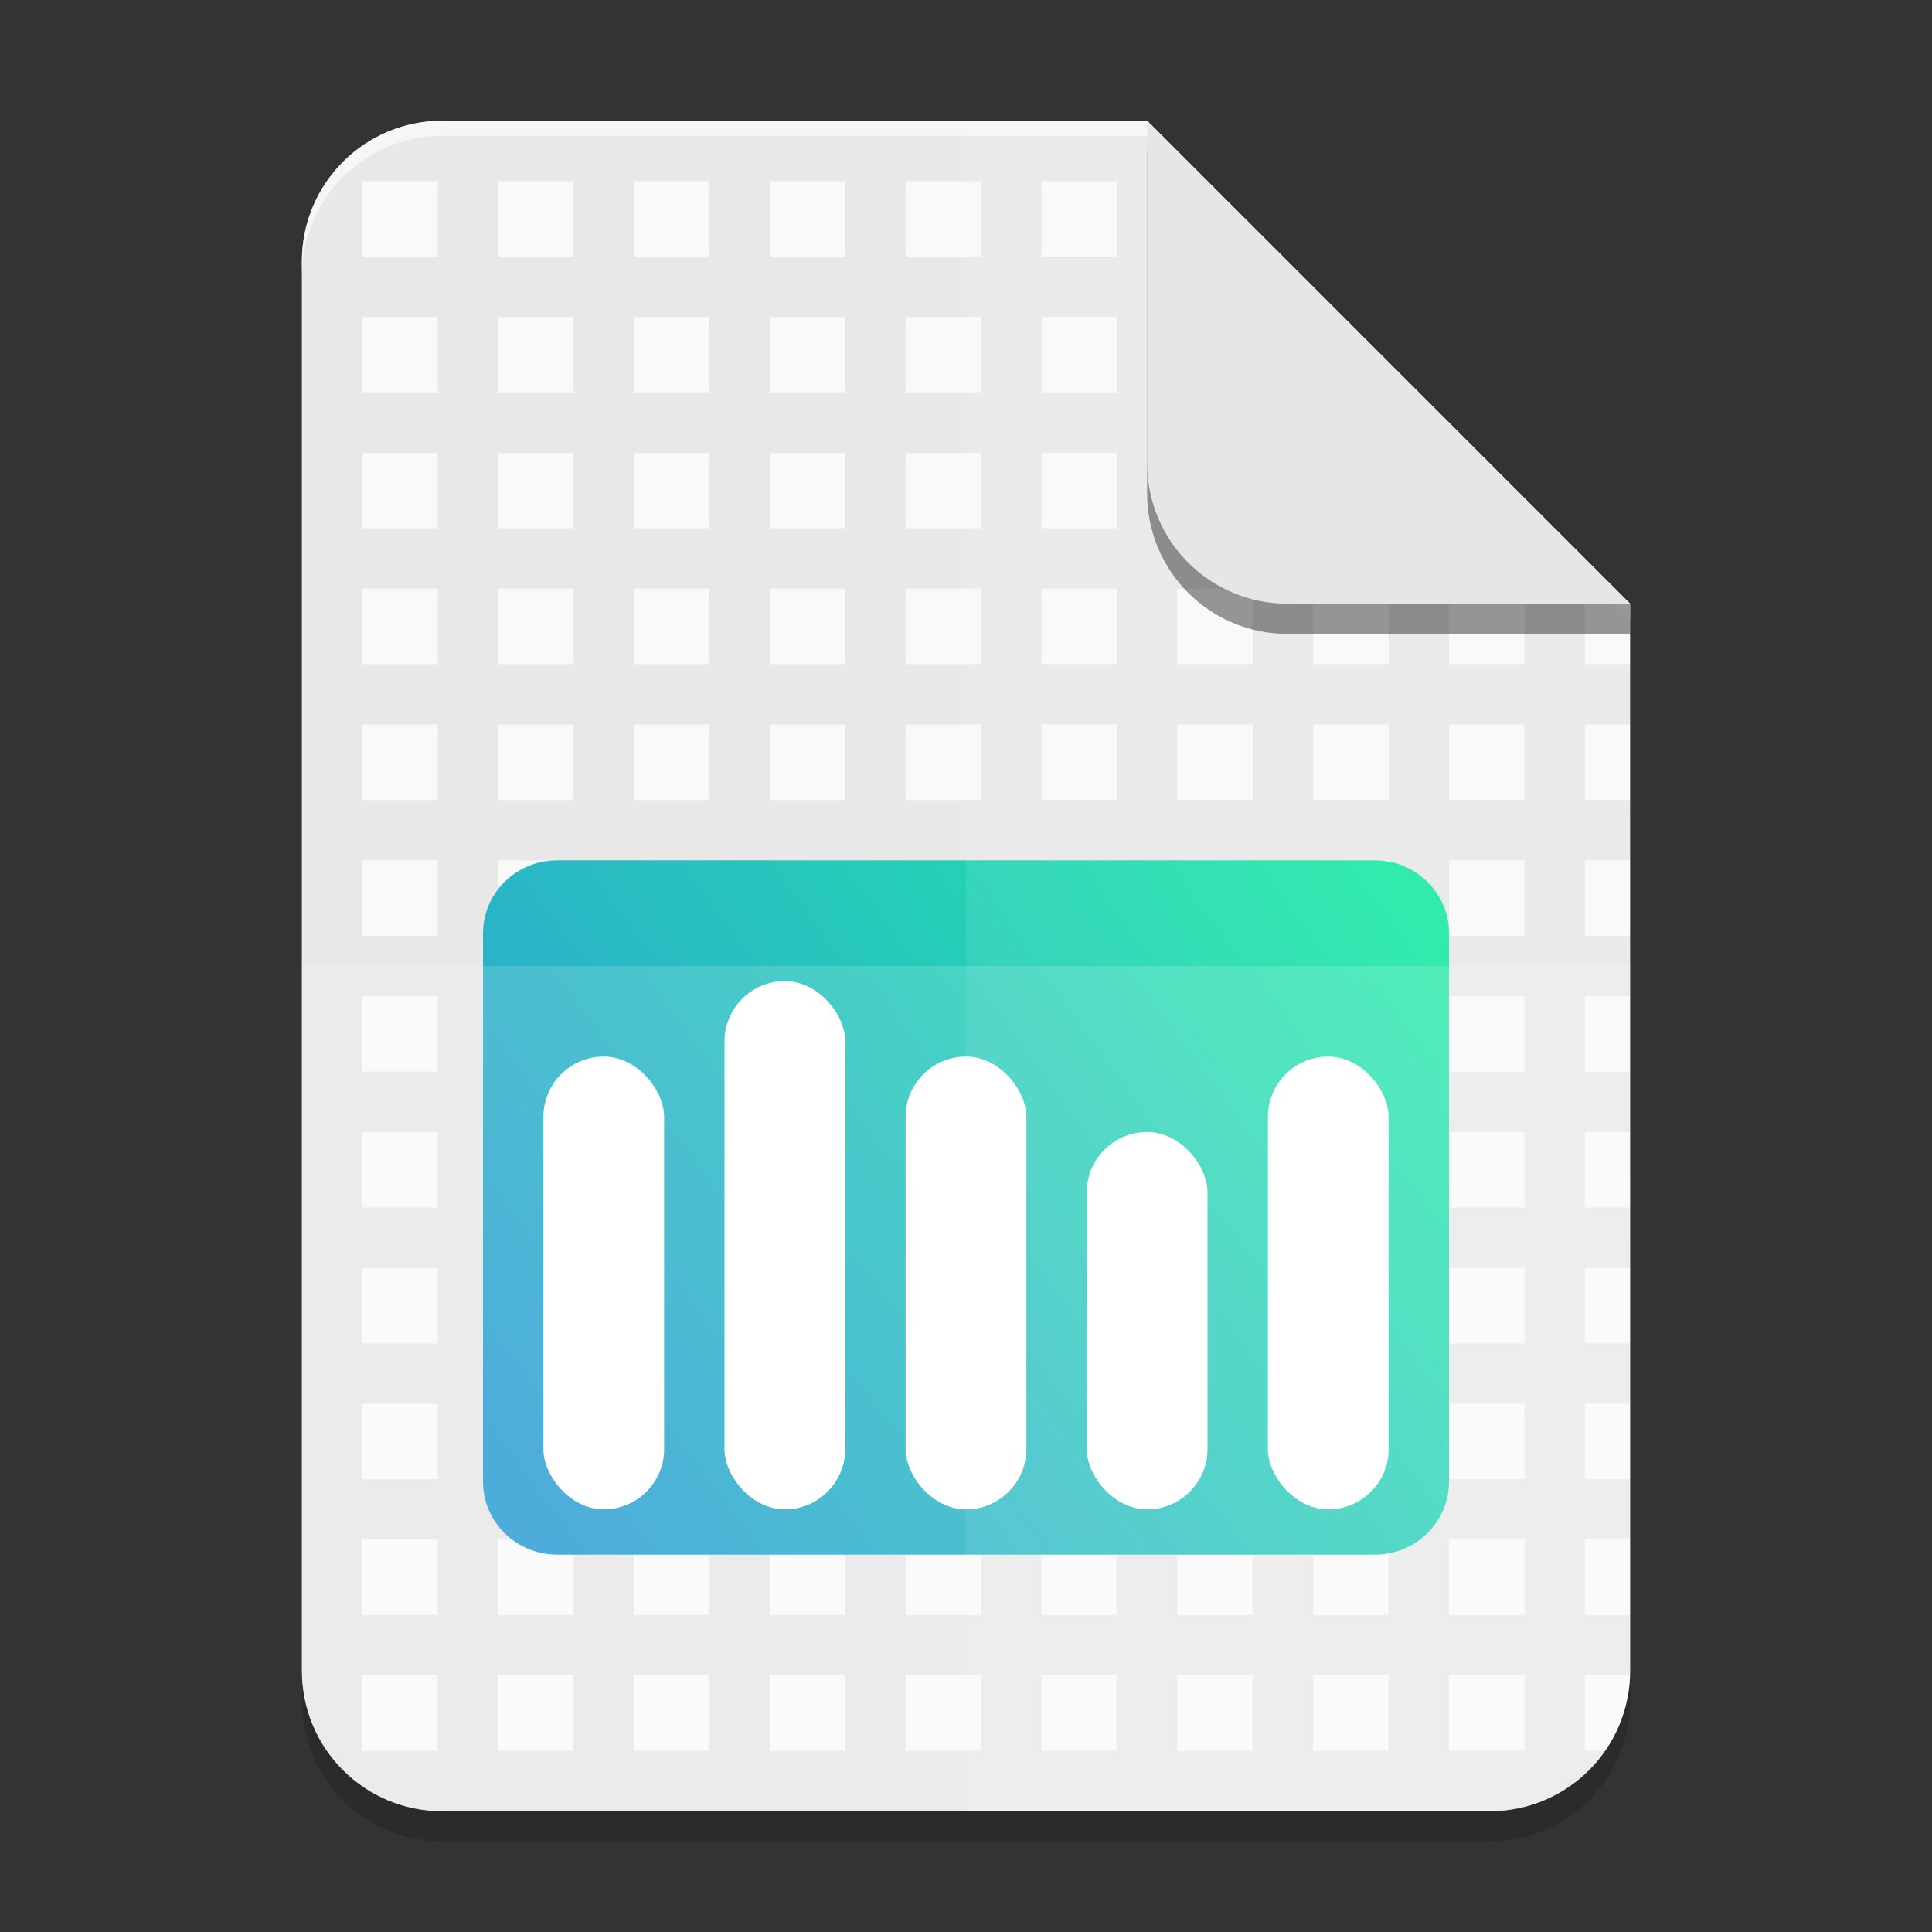 <?xml version="1.0" encoding="UTF-8" standalone="no"?>
<svg
   width="256"
   height="256"
   id="svg11300"
   sodipodi:version="0.32"
   sodipodi:docname="x-office-spreadsheet.svg"
   version="1.0"
   style="display:inline;enable-background:new"
   inkscape:version="1.4 (e7c3feb100, 2024-10-09)"
   xmlns:inkscape="http://www.inkscape.org/namespaces/inkscape"
   xmlns:sodipodi="http://sodipodi.sourceforge.net/DTD/sodipodi-0.dtd"
   xmlns:xlink="http://www.w3.org/1999/xlink"
   xmlns="http://www.w3.org/2000/svg"
   xmlns:svg="http://www.w3.org/2000/svg">
  <rect width="100%" height="100%" fill="#333333" stroke="none"/>
  <sodipodi:namedview
     stroke="#ef2929"
     fill="#f57900"
     id="base"
     pagecolor="#cccccc"
     bordercolor="#666666"
     borderopacity="1"
     inkscape:pageopacity="0"
     inkscape:pageshadow="2"
     inkscape:zoom="1.909379"
     inkscape:cx="127.26651"
     inkscape:cy="108.41221"
     inkscape:current-layer="layer2"
     showgrid="false"
     inkscape:grid-bbox="true"
     inkscape:document-units="px"
     inkscape:showpageshadow="true"
     inkscape:window-width="1920"
     inkscape:window-height="1011"
     inkscape:window-x="0"
     inkscape:window-y="0"
     width="400px"
     height="300px"
     inkscape:snap-nodes="true"
     inkscape:snap-bbox="true"
     gridtolerance="10000"
     inkscape:object-nodes="true"
     inkscape:snap-grids="true"
     showguides="false"
     inkscape:guide-bbox="true"
     inkscape:window-maximized="1"
     inkscape:bbox-paths="true"
     inkscape:snap-bbox-midpoints="true"
     inkscape:snap-global="false"
     inkscape:object-paths="true"
     inkscape:snap-intersection-paths="true"
     inkscape:snap-smooth-nodes="true"
     inkscape:pagecheckerboard="false"
     showborder="true"
     inkscape:document-rotation="0"
     inkscape:deskcolor="#d1d1d1">
    <inkscape:grid
       spacingy="1"
       spacingx="1"
       id="grid5883"
       type="xygrid"
       enabled="true"
       visible="false"
       empspacing="4"
       snapvisiblegridlinesonly="true"
       originx="0"
       originy="0"
       units="px" />
    <inkscape:grid
       type="xygrid"
       id="grid11592"
       empspacing="2"
       visible="false"
       enabled="false"
       spacingx="0.5"
       spacingy="0.5"
       color="#ff0000"
       opacity="0.125"
       empcolor="#ff0000"
       empopacity="0.251"
       snapvisiblegridlinesonly="true"
       originx="0"
       originy="0"
       units="px" />
    <sodipodi:guide
       position="394.163,545.362"
       orientation="0,-1"
       id="guide864"
       inkscape:locked="false" />
  </sodipodi:namedview>
  <defs
     id="defs3">
    <linearGradient
       inkscape:collect="always"
       id="linearGradient1070">
      <stop
         style="stop-color:#2f9dd5;stop-opacity:1;"
         offset="0"
         id="stop1066" />
      <stop
         style="stop-color:#20e9a7;stop-opacity:1;"
         offset="1"
         id="stop1068" />
    </linearGradient>
    <linearGradient
       inkscape:collect="always"
       xlink:href="#linearGradient1070"
       id="linearGradient1072"
       x1="65"
       y1="213"
       x2="135"
       y2="115"
       gradientUnits="userSpaceOnUse"
       gradientTransform="matrix(0,-1.143,-1.182,0,321.803,276.286)" />
  </defs>
  <g
     style="display:inline"
     inkscape:groupmode="layer"
     inkscape:label="Icon"
     id="layer1">
    <g
       inkscape:groupmode="layer"
       id="layer4"
       inkscape:label="Shadow"
       style="display:inline;opacity:0.4">
      <path
         id="rect3"
         style="display:inline;opacity:0.4;fill:#000000;stroke-width:6.643;stroke-linecap:round;stroke-linejoin:round;paint-order:stroke markers fill;enable-background:new"
         d="m 40,128 v 97.371 C 40,235.691 48.309,244 58.629,244 H 197.371 C 207.691,244 216,235.691 216,225.371 V 128 Z"
         sodipodi:nodetypes="csssscc" />
    </g>
    <g
       inkscape:groupmode="layer"
       id="layer2"
       inkscape:label="Background"
       style="display:inline">
      <path
         id="rect2"
         style="fill:#f9f9f9;stroke-width:6.643;stroke-linecap:round;stroke-linejoin:round;paint-order:stroke markers fill"
         d="M 58.629,16 C 48.309,16 40,24.309 40,34.629 V 221.371 C 40,231.691 48.309,240 58.629,240 H 197.371 C 207.691,240 216,231.691 216,221.371 L 215.994,80 l -64,-64 z"
         sodipodi:nodetypes="ssssscccs" />
      <path
         id="path63"
         style="display:inline;enable-background:new;opacity:0.07;fill:#000000;fill-opacity:1;stroke-width:2.818;stroke-linecap:round;stroke-linejoin:round;paint-order:stroke markers fill"
         d="M 58.629 16 C 48.309 16 40 24.309 40 34.629 L 40 221.371 C 40 231.691 48.309 240 58.629 240 L 66 240 L 76 240 L 84 240 L 94 240 L 102 240 L 112 240 L 120 240 L 130 240 L 138 240 L 148 240 L 156 240 L 166 240 L 174 240 L 184 240 L 192 240 L 197.371 240 C 203.732 240 209.32 236.838 212.678 232 L 210 232 L 210 222 L 215.969 222 C 215.976 221.789 216 221.583 216 221.371 L 216 214 L 210 214 L 210 204 L 216 204 L 215.998 196 L 210 196 L 210 186 L 215.998 186 L 215.998 178 L 210 178 L 210 168 L 215.998 168 L 215.998 160 L 210 160 L 210 150 L 215.996 150 L 215.996 142 L 210 142 L 210 132 L 215.996 132 L 215.996 124 L 210 124 L 210 114 L 215.996 114 L 215.996 106 L 210 106 L 210 96 L 215.994 96 L 215.994 88 L 210 88 L 210 78 L 213.994 78 L 202 66.006 L 202 70 L 192 70 L 192 60 L 195.994 60 L 184 48.006 L 184 52 L 174 52 L 174 42 L 177.994 42 L 166 30.006 L 166 34 L 156 34 L 156 24 L 159.994 24 L 151.994 16 L 58.629 16 z M 48 24 L 58 24 L 58 34 L 48 34 L 48 24 z M 66 24 L 76 24 L 76 34 L 66 34 L 66 24 z M 84 24 L 94 24 L 94 34 L 84 34 L 84 24 z M 102 24 L 112 24 L 112 34 L 102 34 L 102 24 z M 120 24 L 130 24 L 130 34 L 120 34 L 120 24 z M 138 24 L 148 24 L 148 34 L 138 34 L 138 24 z M 48 42 L 58 42 L 58 52 L 48 52 L 48 42 z M 66 42 L 76 42 L 76 52 L 66 52 L 66 42 z M 84 42 L 94 42 L 94 52 L 84 52 L 84 42 z M 102 42 L 112 42 L 112 52 L 102 52 L 102 42 z M 120 42 L 130 42 L 130 52 L 120 52 L 120 42 z M 138 42 L 148 42 L 148 52 L 138 52 L 138 42 z M 156 42 L 166 42 L 166 52 L 156 52 L 156 42 z M 48 60 L 58 60 L 58 70 L 48 70 L 48 60 z M 66 60 L 76 60 L 76 70 L 66 70 L 66 60 z M 84 60 L 94 60 L 94 70 L 84 70 L 84 60 z M 102 60 L 112 60 L 112 70 L 102 70 L 102 60 z M 120 60 L 130 60 L 130 70 L 120 70 L 120 60 z M 138 60 L 148 60 L 148 70 L 138 70 L 138 60 z M 156 60 L 166 60 L 166 70 L 156 70 L 156 60 z M 174 60 L 184 60 L 184 70 L 174 70 L 174 60 z M 48 78 L 58 78 L 58 88 L 48 88 L 48 78 z M 66 78 L 76 78 L 76 88 L 66 88 L 66 78 z M 84 78 L 94 78 L 94 88 L 84 88 L 84 78 z M 102 78 L 112 78 L 112 88 L 102 88 L 102 78 z M 120 78 L 130 78 L 130 88 L 120 88 L 120 78 z M 138 78 L 148 78 L 148 88 L 138 88 L 138 78 z M 156 78 L 166 78 L 166 88 L 156 88 L 156 78 z M 174 78 L 184 78 L 184 88 L 174 88 L 174 78 z M 192 78 L 202 78 L 202 88 L 192 88 L 192 78 z M 48 96 L 58 96 L 58 106 L 48 106 L 48 96 z M 66 96 L 76 96 L 76 106 L 66 106 L 66 96 z M 84 96 L 94 96 L 94 106 L 84 106 L 84 96 z M 102 96 L 112 96 L 112 106 L 102 106 L 102 96 z M 120 96 L 130 96 L 130 106 L 120 106 L 120 96 z M 138 96 L 148 96 L 148 106 L 138 106 L 138 96 z M 156 96 L 166 96 L 166 106 L 156 106 L 156 96 z M 174 96 L 184 96 L 184 106 L 174 106 L 174 96 z M 192 96 L 202 96 L 202 106 L 192 106 L 192 96 z M 48 114 L 58 114 L 58 124 L 48 124 L 48 114 z M 66 114 L 76 114 L 76 124 L 66 124 L 66 114 z M 84 114 L 94 114 L 94 124 L 84 124 L 84 114 z M 102 114 L 112 114 L 112 124 L 102 124 L 102 114 z M 120 114 L 130 114 L 130 124 L 120 124 L 120 114 z M 138 114 L 148 114 L 148 124 L 138 124 L 138 114 z M 156 114 L 166 114 L 166 124 L 156 124 L 156 114 z M 174 114 L 184 114 L 184 124 L 174 124 L 174 114 z M 192 114 L 202 114 L 202 124 L 192 124 L 192 114 z M 48 132 L 58 132 L 58 142 L 48 142 L 48 132 z M 66 132 L 76 132 L 76 142 L 66 142 L 66 132 z M 84 132 L 94 132 L 94 142 L 84 142 L 84 132 z M 102 132 L 112 132 L 112 142 L 102 142 L 102 132 z M 120 132 L 130 132 L 130 142 L 120 142 L 120 132 z M 138 132 L 148 132 L 148 142 L 138 142 L 138 132 z M 156 132 L 166 132 L 166 142 L 156 142 L 156 132 z M 174 132 L 184 132 L 184 142 L 174 142 L 174 132 z M 192 132 L 202 132 L 202 142 L 192 142 L 192 132 z M 48 150 L 58 150 L 58 160 L 48 160 L 48 150 z M 66 150 L 76 150 L 76 160 L 66 160 L 66 150 z M 84 150 L 94 150 L 94 160 L 84 160 L 84 150 z M 102 150 L 112 150 L 112 160 L 102 160 L 102 150 z M 120 150 L 130 150 L 130 160 L 120 160 L 120 150 z M 138 150 L 148 150 L 148 160 L 138 160 L 138 150 z M 156 150 L 166 150 L 166 160 L 156 160 L 156 150 z M 174 150 L 184 150 L 184 160 L 174 160 L 174 150 z M 192 150 L 202 150 L 202 160 L 192 160 L 192 150 z M 48 168 L 58 168 L 58 178 L 48 178 L 48 168 z M 66 168 L 76 168 L 76 178 L 66 178 L 66 168 z M 84 168 L 94 168 L 94 178 L 84 178 L 84 168 z M 102 168 L 112 168 L 112 178 L 102 178 L 102 168 z M 120 168 L 130 168 L 130 178 L 120 178 L 120 168 z M 138 168 L 148 168 L 148 178 L 138 178 L 138 168 z M 156 168 L 166 168 L 166 178 L 156 178 L 156 168 z M 174 168 L 184 168 L 184 178 L 174 178 L 174 168 z M 192 168 L 202 168 L 202 178 L 192 178 L 192 168 z M 48 186 L 58 186 L 58 196 L 48 196 L 48 186 z M 66 186 L 76 186 L 76 196 L 66 196 L 66 186 z M 84 186 L 94 186 L 94 196 L 84 196 L 84 186 z M 102 186 L 112 186 L 112 196 L 102 196 L 102 186 z M 120 186 L 130 186 L 130 196 L 120 196 L 120 186 z M 138 186 L 148 186 L 148 196 L 138 196 L 138 186 z M 156 186 L 166 186 L 166 196 L 156 196 L 156 186 z M 174 186 L 184 186 L 184 196 L 174 196 L 174 186 z M 192 186 L 202 186 L 202 196 L 192 196 L 192 186 z M 48 204 L 58 204 L 58 214 L 48 214 L 48 204 z M 66 204 L 76 204 L 76 214 L 66 214 L 66 204 z M 84 204 L 94 204 L 94 214 L 84 214 L 84 204 z M 102 204 L 112 204 L 112 214 L 102 214 L 102 204 z M 120 204 L 130 204 L 130 214 L 120 214 L 120 204 z M 138 204 L 148 204 L 148 214 L 138 214 L 138 204 z M 156 204 L 166 204 L 166 214 L 156 214 L 156 204 z M 174 204 L 184 204 L 184 214 L 174 214 L 174 204 z M 192 204 L 202 204 L 202 214 L 192 214 L 192 204 z M 48 222 L 58 222 L 58 232 L 48 232 L 48 222 z M 66 222 L 76 222 L 76 232 L 66 232 L 66 222 z M 84 222 L 94 222 L 94 232 L 84 232 L 84 222 z M 102 222 L 112 222 L 112 232 L 102 232 L 102 222 z M 120 222 L 130 222 L 130 232 L 120 232 L 120 222 z M 138 222 L 148 222 L 148 232 L 138 232 L 138 222 z M 156 222 L 166 222 L 166 232 L 156 232 L 156 222 z M 174 222 L 184 222 L 184 232 L 174 232 L 174 222 z M 192 222 L 202 222 L 202 232 L 192 232 L 192 222 z " />
    </g>
    <g
       inkscape:groupmode="layer"
       id="layer8"
       inkscape:label="Graphic"
       style="display:inline">
      <g
         id="g69"
         transform="translate(0,-2)">
        <path
           id="path45"
           style="display:inline;opacity:1;fill:url(#linearGradient1072);fill-opacity:1;stroke-width:13.084;stroke-linecap:round;stroke-linejoin:round;paint-order:stroke markers fill;enable-background:new"
           d="M 73.843,116 C 68.39,116 64,120.322 64,125.689 v 72.621 C 64,203.678 68.39,208 73.843,208 H 182.157 C 187.61,208 192,203.678 192,198.311 v -72.621 C 192,120.322 187.61,116 182.157,116 Z" />
        <g
           id="g68">
          <rect
             style="opacity:1;fill:#ffffff;fill-opacity:1;stroke:none;stroke-width:30.518;stroke-linecap:round;stroke-linejoin:round"
             id="rect45"
             width="16"
             height="60"
             x="72"
             y="142"
             ry="8" />
          <rect
             style="opacity:1;fill:#ffffff;fill-opacity:1;stroke:none;stroke-width:32.964;stroke-linecap:round;stroke-linejoin:round"
             id="rect46"
             width="16"
             height="70"
             x="96"
             y="132"
             ry="8" />
          <rect
             style="opacity:1;fill:#ffffff;fill-opacity:1;stroke:none;stroke-width:30.518;stroke-linecap:round;stroke-linejoin:round"
             id="rect47"
             width="16"
             height="60"
             x="120"
             y="142"
             ry="8" />
          <rect
             style="opacity:1;fill:#ffffff;fill-opacity:1;stroke:none;stroke-width:27.859;stroke-linecap:round;stroke-linejoin:round"
             id="rect48"
             width="16"
             height="50"
             x="144"
             y="152"
             ry="8" />
          <rect
             style="opacity:1;fill:#ffffff;fill-opacity:1;stroke:none;stroke-width:30.518;stroke-linecap:round;stroke-linejoin:round"
             id="rect49"
             width="16"
             height="60"
             x="168"
             y="142"
             ry="8" />
        </g>
      </g>
    </g>
    <g
       inkscape:groupmode="layer"
       id="layer3"
       inkscape:label="Highlights"
       style="display:inline;enable-background:new">
      <path
         id="path2"
         style="display:inline;opacity:0.6;fill:#ffffff;stroke-width:6.643;stroke-linecap:round;stroke-linejoin:round;paint-order:stroke markers fill;enable-background:new"
         d="M 58.629,16 C 48.309,16 40,24.309 40,34.629 v 2 C 40,26.309 48.309,18 58.629,18 h 93.365 l 64,64 v -2 l -64,-64 z"
         sodipodi:nodetypes="sscsccccs" />
      <path
         id="path3"
         style="display:inline;opacity:0.15;fill:#ffffff;stroke-width:6.643;stroke-linecap:round;stroke-linejoin:round;paint-order:stroke markers fill;enable-background:new"
         d="m 40,128 v 93.371 C 40,231.691 48.309,240 58.629,240 H 197.371 C 207.691,240 216,231.691 216,221.371 V 128 Z"
         sodipodi:nodetypes="csssscc" />
      <path
         id="path4"
         style="display:inline;opacity:0.08;fill:#ffffff;stroke-width:6.643;stroke-linecap:round;stroke-linejoin:round;paint-order:stroke markers fill;enable-background:new"
         d="m 128,16 v 224 h 69.371 C 207.691,240 216,231.691 216,221.371 L 215.994,80 l -64,-64 z"
         sodipodi:nodetypes="ccscccc" />
    </g>
    <g
       inkscape:groupmode="layer"
       id="layer6"
       inkscape:label="Folded corner"
       style="display:inline">
      <path
         id="path6"
         style="opacity:0.4;fill:#000000;stroke-width:12.632;stroke-linecap:round;stroke-linejoin:round;paint-order:stroke markers fill"
         inkscape:transform-center-y="-10.667154"
         d="M 152,20 V 65.371 C 152,75.691 160.307,84 170.627,84 H 216 v -4 h -3.99 v 0.01 C 192.006,60.008 172.003,40.003 152,20 Z"
         sodipodi:nodetypes="cssccccc" />
      <path
         id="path5"
         style="opacity:1;fill:#e6e6e6;stroke-width:12.632;stroke-linecap:round;stroke-linejoin:round;paint-order:stroke markers fill"
         inkscape:transform-center-y="-10.667154"
         d="M 152,16 V 61.371 C 152,71.691 160.307,80 170.627,80 H 216 C 194.666,58.669 173.333,37.333 152,16 Z"
         sodipodi:nodetypes="csscc" />
    </g>
  </g>
</svg>
